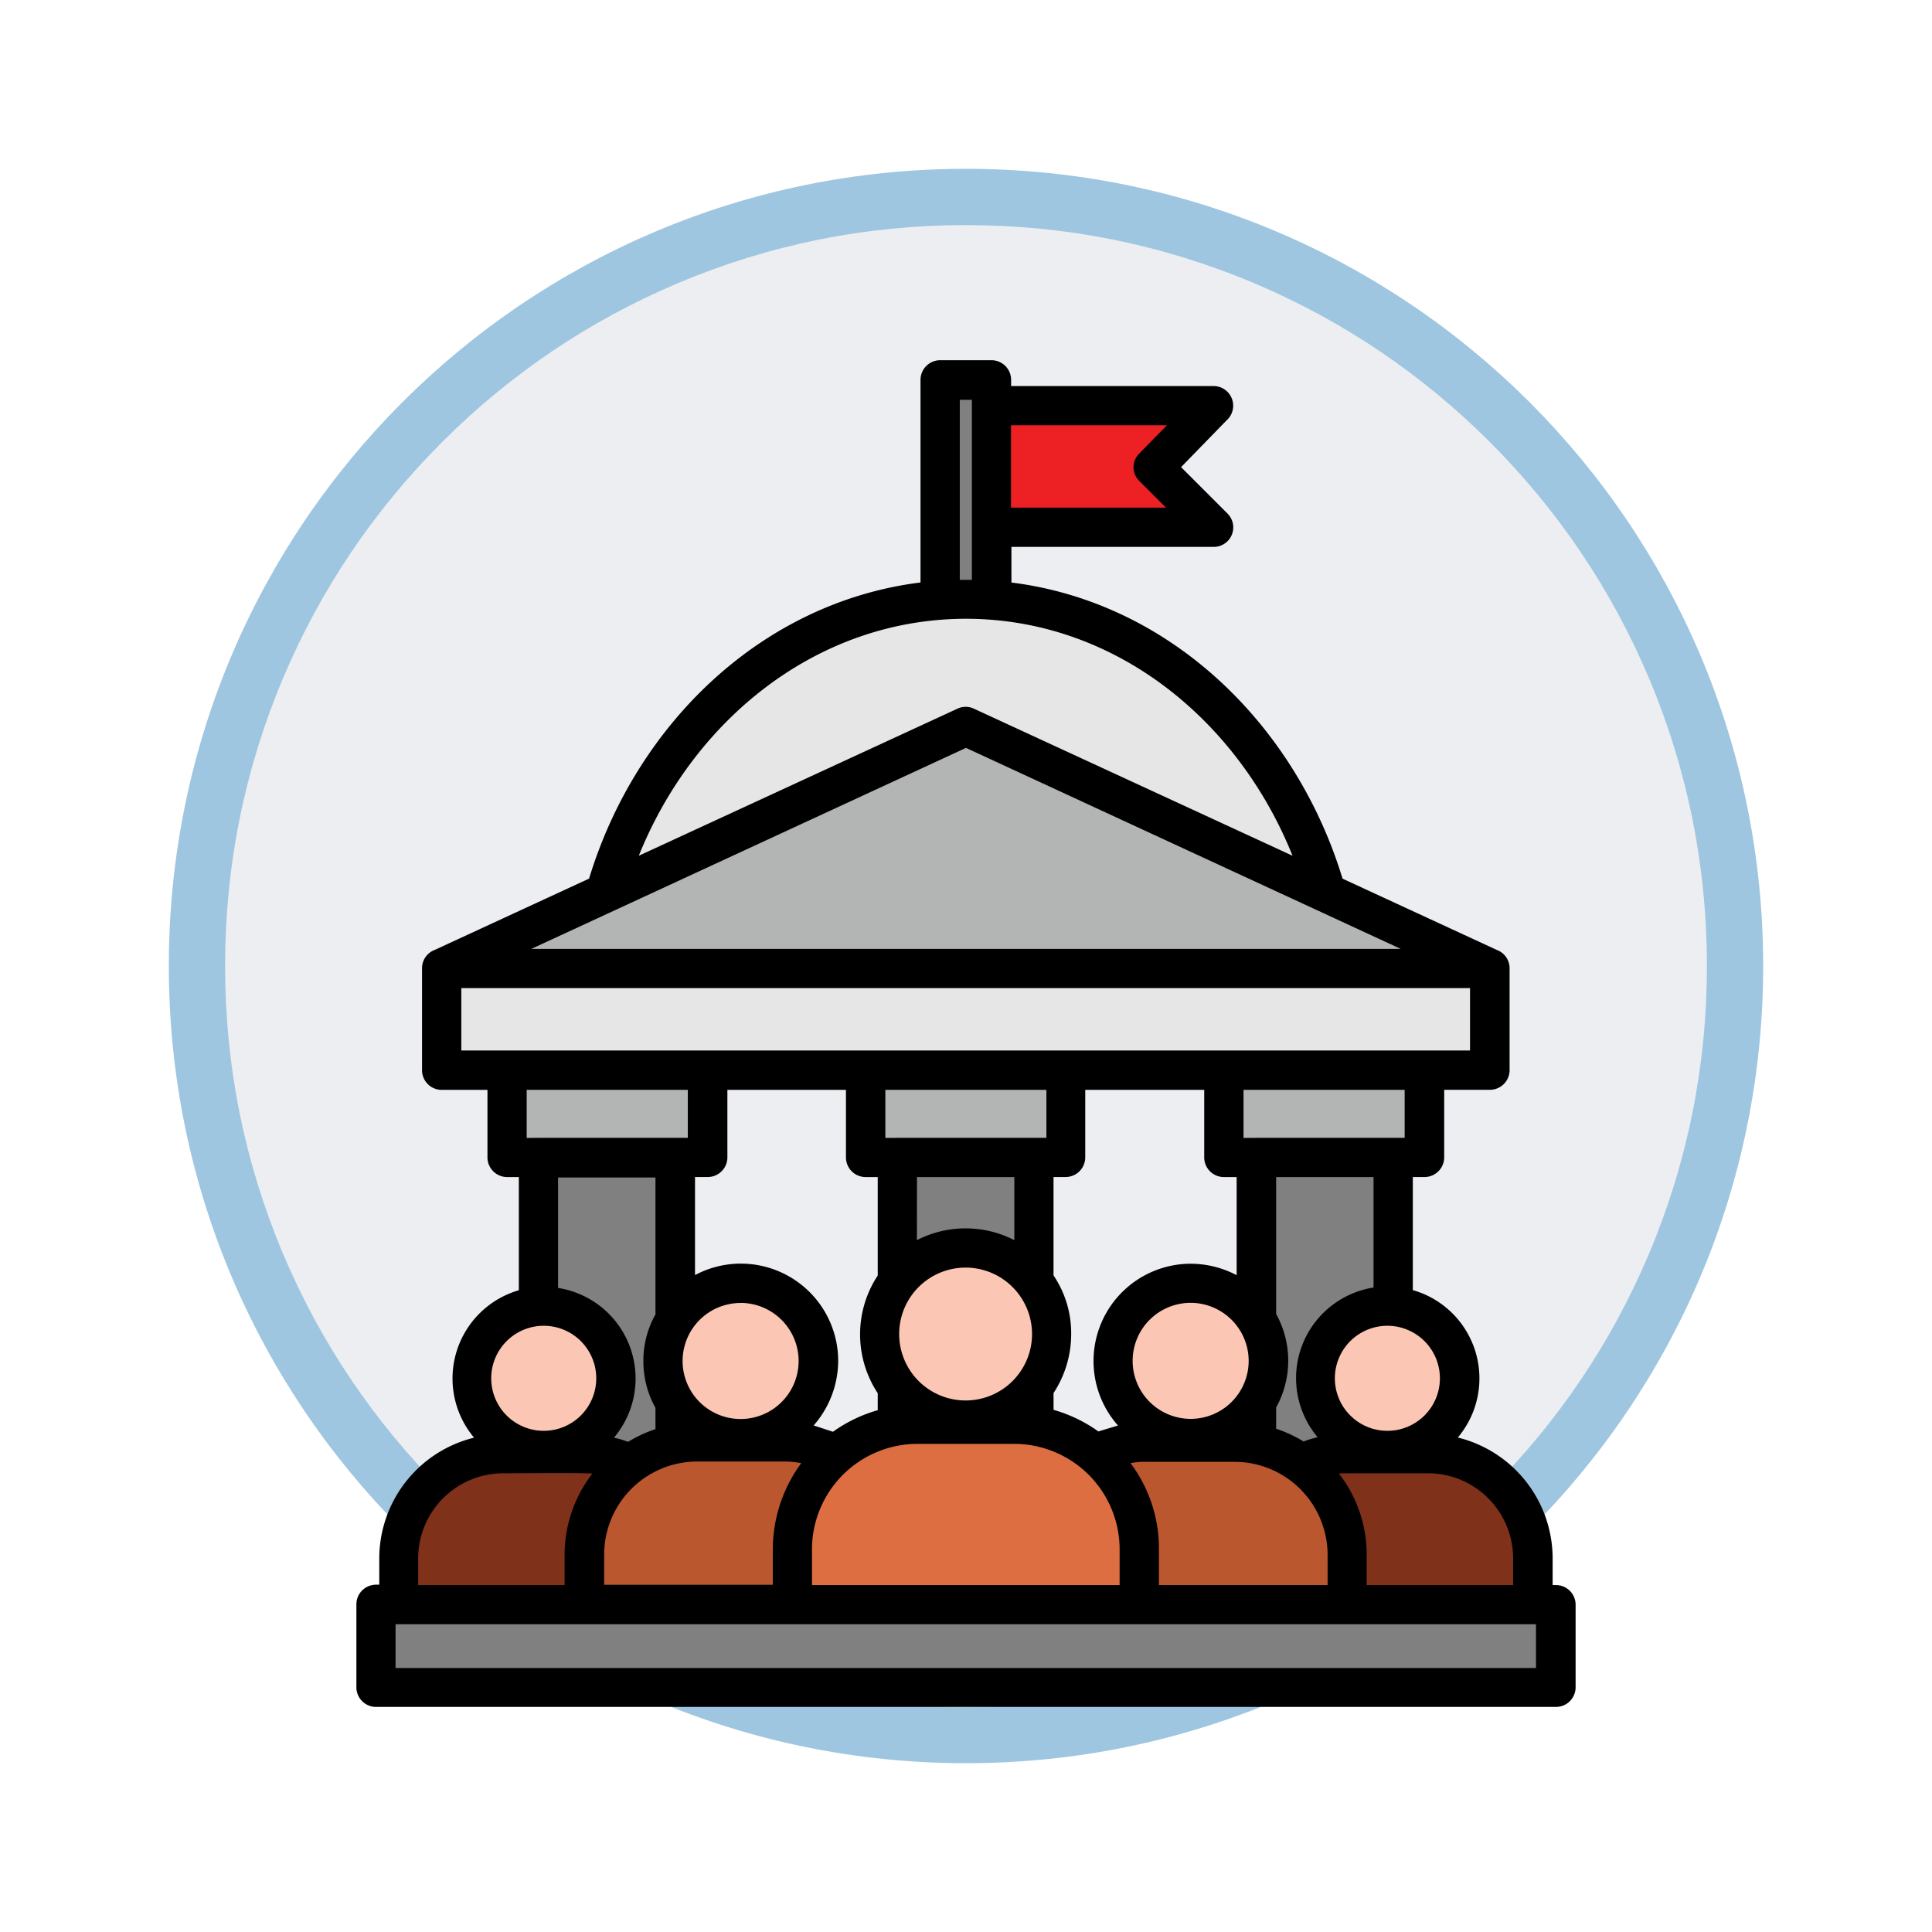 <svg xmlns="http://www.w3.org/2000/svg" xmlns:xlink="http://www.w3.org/1999/xlink" width="103" height="103" viewBox="0 0 103 103">
  <defs>
    <filter id="Trazado_978624" x="0" y="0" width="103" height="103" filterUnits="userSpaceOnUse">
      <feOffset dy="3" input="SourceAlpha"/>
      <feGaussianBlur stdDeviation="3" result="blur"/>
      <feFlood flood-opacity="0.161"/>
      <feComposite operator="in" in2="blur"/>
      <feComposite in="SourceGraphic"/>
    </filter>
  </defs>
  <g id="Grupo_1219801" data-name="Grupo 1219801" transform="translate(-171 -10349.701)">
    <g id="Grupo_1218097" data-name="Grupo 1218097" transform="translate(6.211 9107.701)">
      <g id="Grupo_1209736" data-name="Grupo 1209736" transform="translate(-0.711 184)">
        <g id="Grupo_1178144" data-name="Grupo 1178144" transform="translate(-19.5 -2004)">
          <g id="Grupo_1177896" data-name="Grupo 1177896" transform="translate(14 196)">
            <g id="Grupo_1176881" data-name="Grupo 1176881">
              <g id="Grupo_1175148" data-name="Grupo 1175148" transform="translate(0 1580)">
                <g id="Grupo_1173798" data-name="Grupo 1173798" transform="translate(-3 -3520)">
                  <g id="Grupo_1171925" data-name="Grupo 1171925" transform="translate(-22 -2246)">
                    <g id="Grupo_1164524" data-name="Grupo 1164524" transform="translate(205 7058)">
                      <g id="Grupo_1144123" data-name="Grupo 1144123">
                        <g transform="matrix(1, 0, 0, 1, -9, -6)" filter="url(#Trazado_978624)">
                          <g id="Trazado_978624-2" data-name="Trazado 978624" transform="translate(9 6)" fill="#edeef2">
                            <path d="M 42.5 83.5 C 36.964 83.5 31.595 82.416 26.541 80.279 C 21.659 78.214 17.274 75.257 13.509 71.491 C 9.743 67.726 6.786 63.341 4.721 58.459 C 2.584 53.405 1.5 48.036 1.5 42.5 C 1.5 36.964 2.584 31.595 4.721 26.541 C 6.786 21.659 9.743 17.274 13.509 13.509 C 17.274 9.743 21.659 6.786 26.541 4.721 C 31.595 2.584 36.964 1.5 42.5 1.5 C 48.036 1.5 53.405 2.584 58.459 4.721 C 63.341 6.786 67.726 9.743 71.491 13.509 C 75.257 17.274 78.214 21.659 80.279 26.541 C 82.416 31.595 83.5 36.964 83.5 42.5 C 83.5 48.036 82.416 53.405 80.279 58.459 C 78.214 63.341 75.257 67.726 71.491 71.491 C 67.726 75.257 63.341 78.214 58.459 80.279 C 53.405 82.416 48.036 83.5 42.5 83.5 Z" stroke="none"/>
                            <path d="M 42.5 3 C 37.166 3 31.994 4.044 27.126 6.103 C 22.422 8.092 18.198 10.941 14.569 14.569 C 10.941 18.198 8.092 22.422 6.103 27.126 C 4.044 31.994 3 37.166 3 42.5 C 3 47.834 4.044 53.006 6.103 57.874 C 8.092 62.578 10.941 66.802 14.569 70.431 C 18.198 74.059 22.422 76.908 27.126 78.897 C 31.994 80.956 37.166 82 42.5 82 C 47.834 82 53.006 80.956 57.874 78.897 C 62.578 76.908 66.802 74.059 70.431 70.431 C 74.059 66.802 76.908 62.578 78.897 57.874 C 80.956 53.006 82 47.834 82 42.5 C 82 37.166 80.956 31.994 78.897 27.126 C 76.908 22.422 74.059 18.198 70.431 14.569 C 66.802 10.941 62.578 8.092 57.874 6.103 C 53.006 4.044 47.834 3 42.5 3 M 42.5 0 C 65.972 0 85 19.028 85 42.5 C 85 65.972 65.972 85 42.5 85 C 19.028 85 0 65.972 0 42.5 C 0 19.028 19.028 0 42.5 0 Z" stroke="none" fill="#9ec6e0"/>
                          </g>
                        </g>
                      </g>
                    </g>
                  </g>
                </g>
              </g>
            </g>
          </g>
        </g>
      </g>
    </g>
    <g id="gobierno_10_" data-name="gobierno (10)" transform="translate(123 10318.905)">
      <g id="Grupo_1219800" data-name="Grupo 1219800" transform="translate(68.046 51.063)">
        <path id="Trazado_1091334" data-name="Trazado 1091334" d="M245.6,56.1h2.736V70.2H245.6Z" transform="translate(-215.522 -56.1)" fill="gray" fill-rule="evenodd"/>
        <path id="Trazado_1091335" data-name="Trazado 1091335" d="M158.11,123.2c10.769,0,19.57,9.393,20.11,21.225H138C138.558,132.593,147.34,123.2,158.11,123.2Z" transform="translate(-126.673 -111.507)" fill="#e6e6e6" fill-rule="evenodd"/>
        <path id="Trazado_1091336" data-name="Trazado 1091336" d="M93.2,236.1h55.869v5.437H93.2Z" transform="translate(-89.68 -204.733)" fill="#e6e6e6" fill-rule="evenodd"/>
        <path id="Trazado_1091337" data-name="Trazado 1091337" d="M121.117,162l13.976,6.465,13.958,6.448H93.2l13.958-6.448Z" transform="translate(-89.68 -143.546)" fill="#b3b4b4" fill-rule="evenodd"/>
        <path id="Trazado_1091338" data-name="Trazado 1091338" d="M113.1,267.2h10.682v4.653H113.1Zm19.117,0H142.9v4.653H132.217Zm19.1,0H162v4.653H151.316Z" transform="translate(-106.112 -230.413)" fill="#b3b4b4" fill-rule="evenodd"/>
        <path id="Trazado_1091339" data-name="Trazado 1091339" d="M122.7,293.9h7.284v19.535H122.7Zm38.286,0h7.284v19.535h-7.284Zm-19.151,0h7.284v19.535h-7.284Z" transform="translate(-114.039 -252.46)" fill="gray" fill-rule="evenodd"/>
        <path id="Trazado_1091340" data-name="Trazado 1091340" d="M261.3,63.9h11.832l-3.206,3.294,3.206,3.189H261.3Z" transform="translate(-228.486 -62.541)" fill="#ed2024" fill-rule="evenodd"/>
        <path id="Trazado_1091341" data-name="Trazado 1091341" d="M73,430.7h62.891v4.426H73Z" transform="translate(-73 -365.421)" fill="gray" fill-rule="evenodd"/>
        <path id="Trazado_1091342" data-name="Trazado 1091342" d="M364.251,339.4a3.851,3.851,0,1,0,3.834,3.851A3.852,3.852,0,0,0,364.251,339.4Z" transform="translate(-310.317 -290.031)" fill="#fbc6b3" fill-rule="evenodd"/>
        <path id="Trazado_1091343" data-name="Trazado 1091343" d="M347.916,384.5h-4.339A5.589,5.589,0,0,0,338,390.059v2.475h15.475v-2.475A5.552,5.552,0,0,0,347.916,384.5Z" transform="translate(-291.82 -327.272)" fill="#80311a" fill-rule="evenodd"/>
        <path id="Trazado_1091344" data-name="Trazado 1091344" d="M106.151,339.4A3.851,3.851,0,1,0,110,343.251,3.852,3.852,0,0,0,106.151,339.4Z" transform="translate(-97.194 -290.031)" fill="#fbc6b3" fill-rule="evenodd"/>
        <path id="Trazado_1091345" data-name="Trazado 1091345" d="M89.9,384.5H85.576A5.589,5.589,0,0,0,80,390.059v2.475H95.475v-2.475A5.578,5.578,0,0,0,89.9,384.5Z" transform="translate(-78.78 -327.272)" fill="#80311a" fill-rule="evenodd"/>
        <path id="Trazado_1091346" data-name="Trazado 1091346" d="M164.947,332.4a4.147,4.147,0,1,0,4.147,4.147A4.146,4.146,0,0,0,164.947,332.4Z" transform="translate(-145.5 -284.251)" fill="#fbc6b3" fill-rule="evenodd"/>
        <path id="Trazado_1091347" data-name="Trazado 1091347" d="M147.465,380.9h-4.67a6.017,6.017,0,0,0-5.995,5.995v2.666h16.66v-2.666A6.017,6.017,0,0,0,147.465,380.9Z" transform="translate(-125.682 -324.299)" fill="#bb572e" fill-rule="evenodd"/>
        <path id="Trazado_1091348" data-name="Trazado 1091348" d="M302.647,332.4a4.147,4.147,0,1,0,4.147,4.147A4.146,4.146,0,0,0,302.647,332.4Z" transform="translate(-259.204 -284.251)" fill="#fbc6b3" fill-rule="evenodd"/>
        <path id="Trazado_1091349" data-name="Trazado 1091349" d="M285.165,380.9h-4.67a6.017,6.017,0,0,0-5.995,5.995v2.666h16.66v-2.666A6.017,6.017,0,0,0,285.165,380.9Z" transform="translate(-239.386 -324.299)" fill="#bb572e" fill-rule="evenodd"/>
        <path id="Trazado_1091350" data-name="Trazado 1091350" d="M231.683,321.6a4.592,4.592,0,1,0,4.6,4.6A4.592,4.592,0,0,0,231.683,321.6Z" transform="translate(-200.246 -275.333)" fill="#fbc6b3" fill-rule="evenodd"/>
        <path id="Trazado_1091351" data-name="Trazado 1091351" d="M212.232,375.5h-5.176a6.679,6.679,0,0,0-6.657,6.657v2.962h18.489v-2.962A6.667,6.667,0,0,0,212.232,375.5Z" transform="translate(-178.199 -319.84)" fill="#dd6e42" fill-rule="evenodd"/>
      </g>
      <path id="Trazado_1091352" data-name="Trazado 1091352" d="M107.69,115.3v-1.917a5.63,5.63,0,0,0-5.611-5.611H96.9a5.63,5.63,0,0,0-5.611,5.611V115.3Zm-18.489,0v-1.917a7.77,7.77,0,0,1,1.516-4.583,4.8,4.8,0,0,0-.889-.087h-4.67a4.968,4.968,0,0,0-4.949,4.949v1.621H89.2Zm3.206-8.173a7.768,7.768,0,0,1,2.387-1.15v-.906a5.7,5.7,0,0,1,0-6.273V93.548H94.15A1.049,1.049,0,0,1,93.1,92.5V88.9H86.779V92.5a1.049,1.049,0,0,1-1.046,1.046h-.68v5.228a5.19,5.19,0,0,1,7.633,4.566,5.255,5.255,0,0,1-1.307,3.45Zm11.763-1.168a7.768,7.768,0,0,1,2.387,1.15l1.046-.314a5.187,5.187,0,0,1,3.869-8.626,5.288,5.288,0,0,1,2.457.61V93.548h-.68A1.049,1.049,0,0,1,112.2,92.5V88.9h-6.343V92.5a1.049,1.049,0,0,1-1.046,1.046h-.645v5.245a5.5,5.5,0,0,1,.941,3.137,5.725,5.725,0,0,1-.941,3.137Zm4.1,2.84a7.577,7.577,0,0,1,1.516,4.583V115.3h8.992v-1.621a4.968,4.968,0,0,0-4.949-4.949h-4.67a3.68,3.68,0,0,0-.889.07ZM99.483,98.375a3.542,3.542,0,1,0,3.538,3.538A3.546,3.546,0,0,0,99.483,98.375Zm-2.6-1.464a5.687,5.687,0,0,1,5.193,0V93.548H96.886Zm19.151,10.055a7.013,7.013,0,0,1,1.464.68,5.324,5.324,0,0,1,.749-.227,4.89,4.89,0,0,1,2.98-7.981v-5.89h-5.193v7.3a5.138,5.138,0,0,1,0,4.984Zm3.346,2.387a7.043,7.043,0,0,1,1.481,4.322V115.3h7.807v-1.429a4.541,4.541,0,0,0-4.513-4.531H119.8a3.358,3.358,0,0,0-.418.017Zm-7.894-9.1a3.093,3.093,0,1,0,3.084,3.084,3.1,3.1,0,0,0-3.084-3.084ZM78.1,115.3v-1.621a7.081,7.081,0,0,1,1.481-4.322c-.645-.052-3.782-.017-4.757-.017a4.544,4.544,0,0,0-4.531,4.531V115.3Zm3.381-7.633a7.013,7.013,0,0,1,1.464-.68v-1.133a5.1,5.1,0,0,1-.645-2.492,5.006,5.006,0,0,1,.645-2.492v-7.3H77.752v5.89a4.887,4.887,0,0,1,2.98,7.981A5.326,5.326,0,0,1,81.481,107.664Zm6.012-7.406a3.093,3.093,0,1,0,3.084,3.084A3.1,3.1,0,0,0,87.493,100.257ZM68.22,115.3v-1.429a6.641,6.641,0,0,1,5.054-6.43,4.9,4.9,0,0,1,2.387-7.859V93.548h-.627A1.049,1.049,0,0,1,73.988,92.5V88.9h-2.44A1.049,1.049,0,0,1,70.5,87.85V82.413a1.04,1.04,0,0,1,.68-.976l8.225-3.8c2.492-8.19,9.166-14.725,17.67-15.788v-10.8A1.049,1.049,0,0,1,98.123,50h2.736a1.049,1.049,0,0,1,1.046,1.046v.331h10.787a1.047,1.047,0,0,1,.7,1.83L110.966,55.7l2.475,2.475a1.039,1.039,0,0,1-.732,1.777H101.922v1.9c8.5,1.063,15.161,7.6,17.653,15.788l8.225,3.8a1.04,1.04,0,0,1,.68.976V87.85a1.049,1.049,0,0,1-1.046,1.046h-2.44V92.5a1.049,1.049,0,0,1-1.046,1.046h-.627v6.029a4.894,4.894,0,0,1,2.4,7.859,6.645,6.645,0,0,1,5.054,6.43V115.3h.174A1.049,1.049,0,0,1,132,116.342v4.409a1.049,1.049,0,0,1-1.046,1.046H68.046A1.049,1.049,0,0,1,67,120.751v-4.426a1.049,1.049,0,0,1,1.046-1.046h.174ZM77,101.477a2.8,2.8,0,1,0,2.788,2.806A2.8,2.8,0,0,0,77,101.477Zm44.977,0a2.8,2.8,0,1,0,2.788,2.806A2.8,2.8,0,0,0,121.98,101.477Zm-52.889,15.91v2.335h60.8v-2.335Zm41.126-63.92H101.9v4.391h8.26l-1.412-1.412a1.026,1.026,0,0,1-.017-1.464ZM76.706,91.457H84.67V88.9H76.079v2.562Zm38.268,0h7.912V88.9h-8.591v2.562Zm-19.134,0h7.946V88.9H95.2v2.562ZM82.056,76.418l16.991-7.842a1.017,1.017,0,0,1,.871,0l16.991,7.842c-2.91-7.249-9.48-12.634-17.426-12.634C91.536,63.8,84.966,69.186,82.056,76.418Zm40.621,4.966L99.5,70.668,76.323,81.385Zm3.694,2.091H72.594V86.8h53.777ZM99.169,61.71h.645v-9.6h-.645Z"/>
    </g>
  </g>
</svg>
